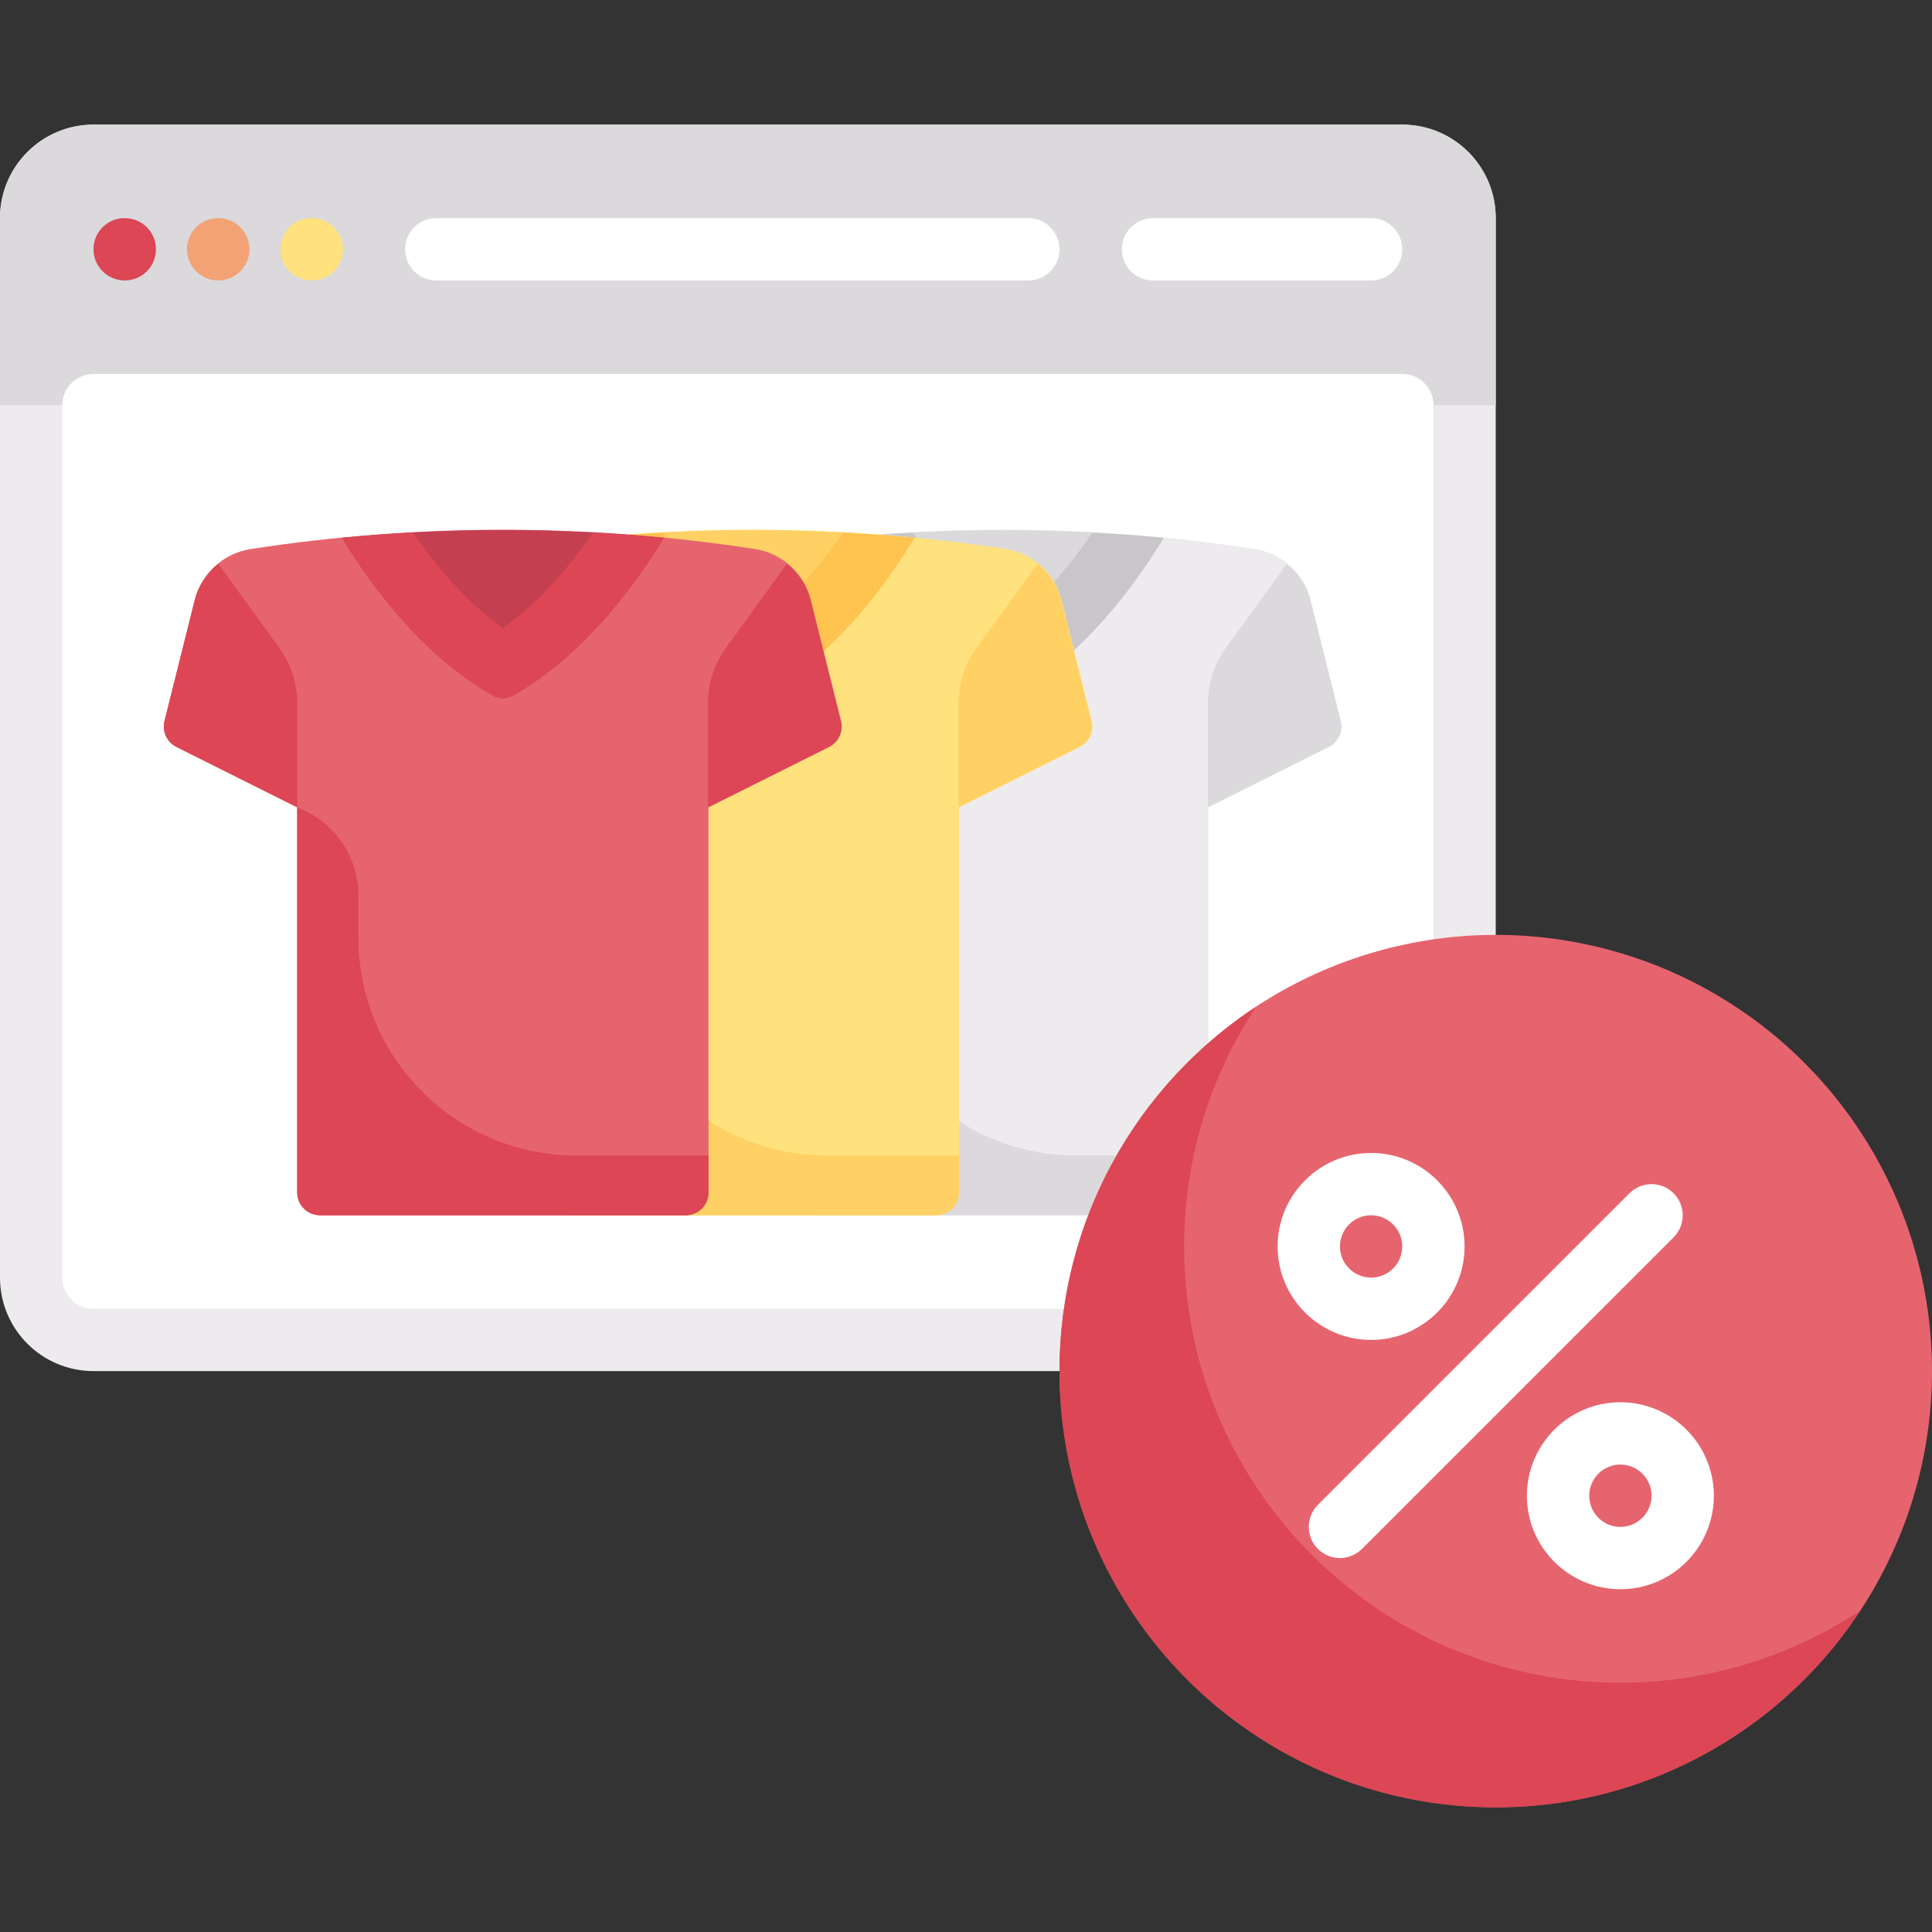 <?xml version="1.0" encoding="iso-8859-1"?>

<svg version="1.1" id="Capa_1" xmlns="http://www.w3.org/2000/svg" xmlns:xlink="http://www.w3.org/1999/xlink" x="0px" y="0px"
	 viewBox="0 0 512 512" style="enable-background:new 0 0 512 512;" xml:space="preserve">
<rect x="0" y="0" width="512" height="512" fill="#333333" stroke="none"/>
<path style="fill:#EDEBED;" d="M371.613,33.031H24.774C11.092,33.031,0,44.123,0,57.805v280.774
	c0,13.682,11.092,24.774,24.774,24.774h346.839c13.682,0,24.774-11.092,24.774-24.774V57.805
	C396.387,44.123,385.295,33.031,371.613,33.031z"/>
<path style="fill:#DBD9DC;" d="M371.613,33.031H24.774C11.092,33.031,0,44.123,0,57.805v49.548h396.387V57.805
	C396.387,44.123,385.295,33.031,371.613,33.031z"/>
<g>
	<path style="fill:#FFFFFF;" d="M272.516,74.322H115.613c-4.565,0-8.258-3.694-8.258-8.258c0-4.565,3.694-8.258,8.258-8.258h156.903
		c4.565,0,8.258,3.694,8.258,8.258S277.081,74.322,272.516,74.322z"/>
	<path style="fill:#FFFFFF;" d="M363.355,74.322h-57.806c-4.565,0-8.258-3.694-8.258-8.258c0-4.565,3.694-8.258,8.258-8.258h57.806
		c4.565,0,8.258,3.694,8.258,8.258S367.919,74.322,363.355,74.322z"/>
	<path style="fill:#FFFFFF;" d="M371.613,346.838H24.774c-4.561,0-8.258-3.697-8.258-8.258V107.354c0-4.561,3.697-8.258,8.258-8.258
		h346.839c4.561,0,8.258,3.697,8.258,8.258V338.58C379.871,343.14,376.174,346.838,371.613,346.838z"/>
</g>
<path style="fill:#DC4655;" d="M33.073,74.322c-4.565,0-8.298-3.694-8.298-8.258c0-4.565,3.653-8.258,8.218-8.258h0.081
	c4.565,0,8.258,3.694,8.258,8.258C41.331,70.628,37.637,74.322,33.073,74.322z"/>
<path style="fill:#FFE17D;" d="M82.621,74.322c-4.565,0-8.298-3.694-8.298-8.258c0-4.565,3.653-8.258,8.218-8.258h0.081
	c4.565,0,8.258,3.694,8.258,8.258C90.879,70.628,87.185,74.322,82.621,74.322z"/>
<path style="fill:#F2A275;" d="M57.847,74.322c-4.565,0-8.298-3.694-8.298-8.258c0-4.565,3.653-8.258,8.218-8.258h0.081
	c4.565,0,8.258,3.694,8.258,8.258C66.105,70.628,62.411,74.322,57.847,74.322z"/>
<path style="fill:#EDEBED;" d="M355.392,191.065l-8.005-32.021c-1.774-7.097-7.632-12.438-14.863-13.549
	c-44.268-6.81-89.317-6.81-133.585,0c-7.23,1.112-13.089,6.453-14.863,13.549l-8.005,32.021c-0.689,2.753,0.628,5.616,3.167,6.885
	l31.99,15.995v102.062c0,3.345,2.711,6.056,6.056,6.056h96.895c3.345,0,6.056-2.712,6.056-6.056V213.945l31.99-15.995
	C354.764,196.68,356.081,193.818,355.392,191.065z"/>
<g>
	<path style="fill:#DBD9DC;" d="M347.254,159.043l8.005,32.021c0.688,2.754-0.628,5.616-3.167,6.885l-31.99,15.995v-27.662
		c0-5.231,1.655-10.327,4.729-14.559l16.181-22.278C344.001,151.874,346.28,155.146,347.254,159.043z"/>
	<path style="fill:#DBD9DC;" d="M223.113,142.537c-0.001,0-0.001,0.001-0.002,0.001c8.409,13.798,21.781,31.415,39.952,41.775
		c0.841,0.48,1.769,0.72,2.698,0.72s1.858-0.24,2.699-0.72c18.169-10.359,31.537-27.972,39.947-41.77c0,0,0,0-0.001,0
		C280.038,139.774,251.48,139.772,223.113,142.537z"/>
</g>
<path style="fill:#C9C6CA;" d="M263.063,184.314c0.841,0.48,1.769,0.72,2.698,0.72s1.858-0.24,2.699-0.72
	c18.169-10.359,31.537-27.972,39.947-41.77c0,0,0,0-0.001,0c-6.28-0.613-12.571-1.038-18.865-1.379
	c-6.019,8.718-13.969,18.281-23.779,25.284c-9.814-7.006-17.76-16.569-23.779-25.288c-6.295,0.341-12.589,0.764-18.869,1.377
	c-0.001,0-0.001,0.001-0.002,0.001C231.52,156.337,244.892,173.954,263.063,184.314z"/>
<path style="fill:#DBD9DC;" d="M227.441,248.428v-11.169c0-9.746-5.714-18.587-14.601-22.589l-1.611-0.726v102.062
	c0,3.345,2.712,6.056,6.056,6.056h96.894c3.345,0,6.056-2.711,6.056-6.056v-9.773h-34.988
	C253.322,306.235,227.441,280.354,227.441,248.428z"/>
<circle style="fill:#E6646E;" cx="396.39" cy="363.359" r="115.61"/>
<path style="fill:#DC4655;" d="M429.419,445.934c-63.851,0-115.613-51.762-115.613-115.613c0-23.474,7.042-45.283,19.063-63.518
	c-31.365,20.676-52.095,56.173-52.095,96.55c0,63.851,51.762,115.613,115.613,115.613c40.377,0,75.873-20.73,96.55-52.095
	C474.702,438.893,452.893,445.934,429.419,445.934z"/>
<g>
	<path style="fill:#FFFFFF;" d="M355.097,412.902c-2.113,0-4.226-0.806-5.839-2.419c-3.226-3.226-3.226-8.452,0-11.677
		l82.581-82.581c3.226-3.226,8.452-3.226,11.677,0c3.226,3.226,3.226,8.452,0,11.677l-82.581,82.581
		C359.323,412.096,357.21,412.902,355.097,412.902z"/>
	<path style="fill:#FFFFFF;" d="M363.355,355.096c-13.661,0-24.774-11.113-24.774-24.774s11.113-24.774,24.774-24.774
		c13.661,0,24.774,11.113,24.774,24.774S377.016,355.096,363.355,355.096z M363.355,322.064c-4.556,0-8.258,3.702-8.258,8.258
		s3.702,8.258,8.258,8.258s8.258-3.702,8.258-8.258C371.613,325.765,367.911,322.064,363.355,322.064z"/>
	<path style="fill:#FFFFFF;" d="M429.419,421.16c-13.661,0-24.774-11.113-24.774-24.774c0-13.661,11.113-24.774,24.774-24.774
		c13.661,0,24.774,11.113,24.774,24.774C454.194,410.047,443.081,421.16,429.419,421.16z M429.419,388.128
		c-4.556,0-8.258,3.702-8.258,8.258s3.702,8.258,8.258,8.258s8.258-3.702,8.258-8.258S433.976,388.128,429.419,388.128z"/>
</g>
<path style="fill:#FFE17D;" d="M289.328,191.065l-8.005-32.021c-1.774-7.097-7.632-12.438-14.863-13.549
	c-44.268-6.81-89.317-6.81-133.585,0c-7.23,1.112-13.089,6.453-14.863,13.549l-8.005,32.021c-0.689,2.753,0.628,5.616,3.167,6.885
	l31.99,15.995v102.062c0,3.345,2.711,6.056,6.056,6.056h96.895c3.345,0,6.056-2.712,6.056-6.056V213.945l31.99-15.995
	C288.7,196.68,290.016,193.818,289.328,191.065z"/>
<g>
	<path style="fill:#FFD164;" d="M281.19,159.043l8.005,32.021c0.688,2.754-0.628,5.616-3.167,6.885l-31.99,15.995v-27.662
		c0-5.231,1.656-10.327,4.729-14.559l16.181-22.278C277.936,151.874,280.216,155.146,281.19,159.043z"/>
	<path style="fill:#FFD164;" d="M157.048,142.537l-0.002,0.001c8.409,13.798,21.781,31.415,39.952,41.775
		c0.841,0.48,1.769,0.72,2.698,0.72s1.858-0.24,2.699-0.72c18.169-10.359,31.537-27.972,39.947-41.77c-0.001,0-0.001,0-0.001,0
		C213.974,139.774,185.416,139.772,157.048,142.537z"/>
</g>
<path style="fill:#FFC350;" d="M196.998,184.314c0.841,0.48,1.769,0.72,2.698,0.72s1.858-0.24,2.699-0.72
	c18.169-10.359,31.537-27.972,39.947-41.77c-0.001,0-0.001,0-0.001,0c-6.28-0.613-12.572-1.038-18.866-1.379
	c-6.019,8.718-13.969,18.281-23.779,25.284c-9.814-7.006-17.76-16.569-23.779-25.288c-6.295,0.341-12.589,0.764-18.869,1.377
	l-0.002,0.001C165.455,156.337,178.828,173.954,196.998,184.314z"/>
<path style="fill:#FFD164;" d="M161.376,248.428v-11.169c0-9.746-5.714-18.587-14.601-22.589l-1.611-0.726v102.062
	c0,3.345,2.712,6.056,6.056,6.056h96.894c3.345,0,6.056-2.711,6.056-6.056v-9.773h-34.988
	C187.257,306.235,161.376,280.354,161.376,248.428z"/>
<path style="fill:#E6646E;" d="M222.919,191.065l-8.005-32.021c-1.774-7.097-7.632-12.438-14.863-13.549
	c-44.268-6.81-89.317-6.81-133.585,0c-7.23,1.112-13.089,6.453-14.863,13.549l-8.005,32.021c-0.689,2.753,0.628,5.616,3.167,6.885
	l31.99,15.995v102.062c0,3.345,2.711,6.056,6.056,6.056h96.895c3.345,0,6.056-2.712,6.056-6.056V213.945l31.99-15.995
	C222.291,196.68,223.608,193.818,222.919,191.065z"/>
<g>
	<path style="fill:#DC4655;" d="M51.603,159.043l-8.005,32.021c-0.688,2.754,0.628,5.616,3.167,6.885l31.99,15.995v-27.662
		c0-5.231-1.656-10.327-4.729-14.559l-16.181-22.278C54.857,151.874,52.578,155.146,51.603,159.043z"/>
	<path style="fill:#DC4655;" d="M214.781,159.043l8.005,32.021c0.688,2.754-0.628,5.616-3.167,6.885l-31.99,15.995v-27.662
		c0-5.231,1.656-10.327,4.729-14.559l16.181-22.278C211.528,151.874,213.807,155.146,214.781,159.043z"/>
</g>
<path style="fill:#C43F4F;" d="M90.64,142.537c-0.001,0-0.001,0.001-0.002,0.001c8.409,13.798,21.781,31.415,39.952,41.775
	c0.841,0.48,1.769,0.72,2.698,0.72s1.858-0.24,2.699-0.72c18.169-10.359,31.537-27.972,39.947-41.77c-0.001,0-0.001,0-0.001,0
	C147.565,139.774,119.007,139.772,90.64,142.537z"/>
<g>
	<path style="fill:#DC4655;" d="M130.59,184.314c0.841,0.48,1.769,0.72,2.698,0.72s1.858-0.24,2.699-0.72
		c18.169-10.359,31.537-27.972,39.947-41.77c-0.001,0-0.001,0-0.001,0c-6.28-0.613-12.572-1.038-18.866-1.379
		c-6.019,8.718-13.969,18.281-23.779,25.284c-9.814-7.006-17.76-16.569-23.779-25.288c-6.295,0.341-12.589,0.764-18.869,1.377
		c-0.001,0-0.001,0.001-0.002,0.001C99.047,156.337,112.419,173.954,130.59,184.314z"/>
	<path style="fill:#DC4655;" d="M94.968,248.428v-11.169c0-9.746-5.714-18.587-14.601-22.589l-1.611-0.726v102.062
		c0,3.345,2.712,6.056,6.056,6.056h96.894c3.345,0,6.056-2.711,6.056-6.056v-9.773h-34.988
		C120.849,306.235,94.968,280.354,94.968,248.428z"/>
</g>
<g>
</g>
<g>
</g>
<g>
</g>
<g>
</g>
<g>
</g>
<g>
</g>
<g>
</g>
<g>
</g>
<g>
</g>
<g>
</g>
<g>
</g>
<g>
</g>
<g>
</g>
<g>
</g>
<g>
</g>
</svg>
